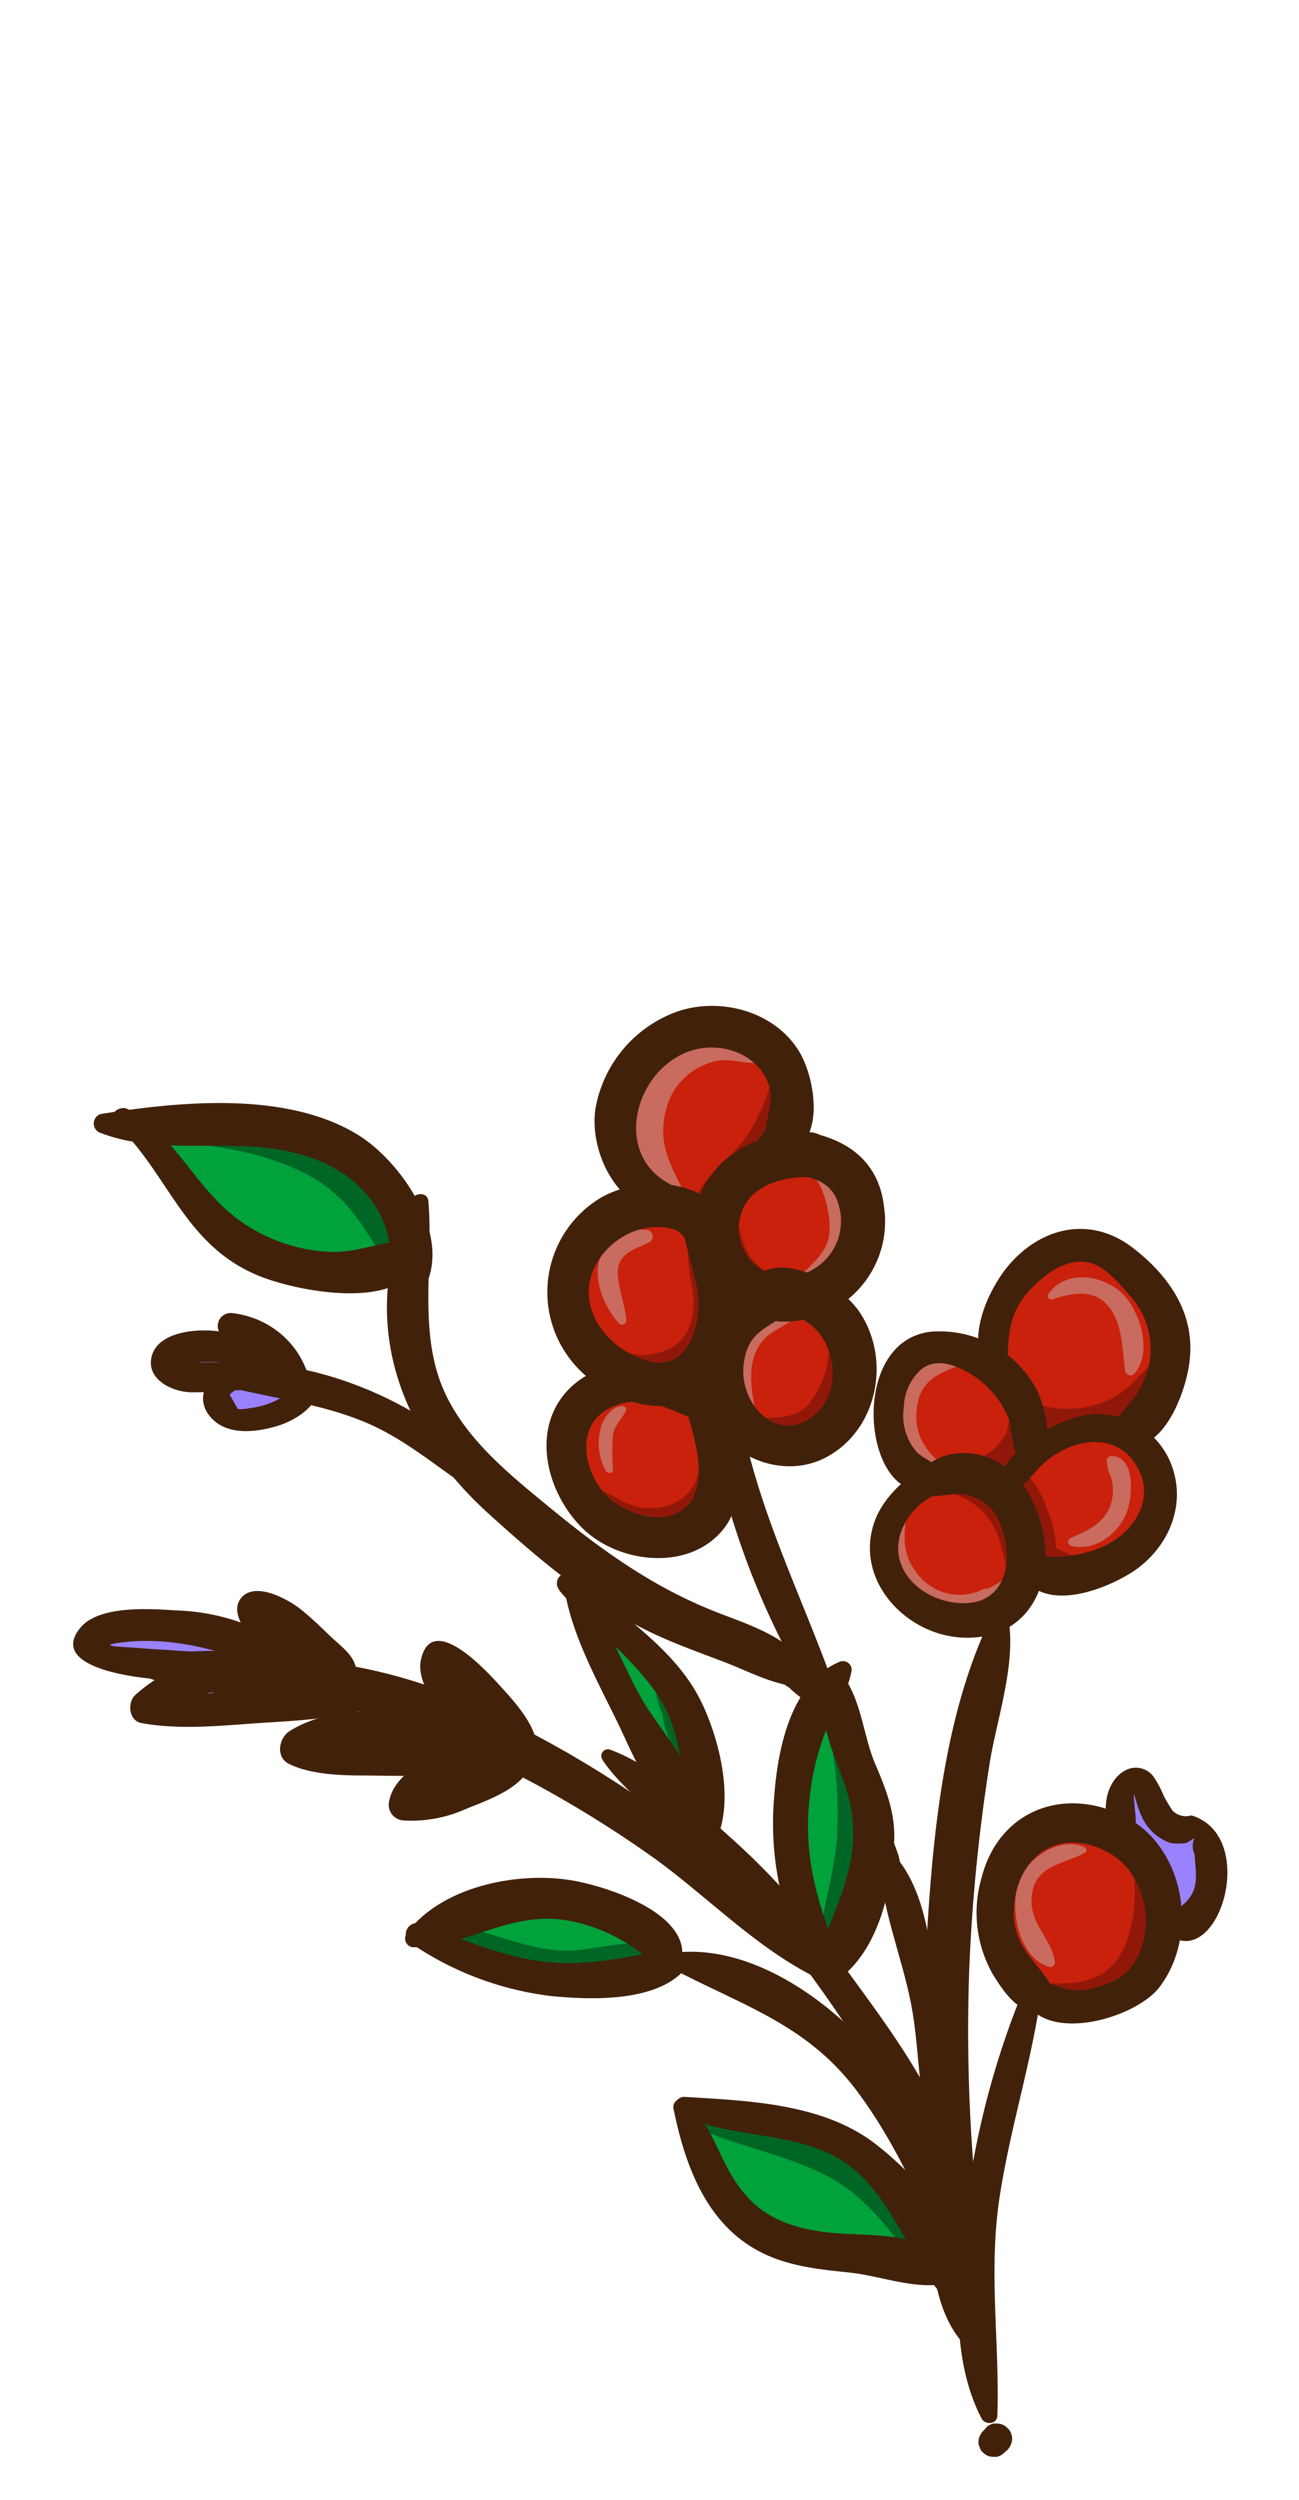 <svg xmlns="http://www.w3.org/2000/svg" viewBox="0 0 130 250"><defs><style>.cls-1{isolation:isolate;}.cls-2{fill:#c9210b;}.cls-3{fill:#9a82ff;}.cls-4{fill:#00a23b;}.cls-5{fill:#c96b5e;}.cls-6{fill:#911808;}.cls-7{fill:#006625;}.cls-8{fill:#42210b;}.cls-9{fill:none;mix-blend-mode:multiply;opacity:0.4;}</style></defs><g class="cls-1"><g id="Layer_2" data-name="Layer 2"><g id="Variación_B" data-name="Variación B"><g id="AssetsE2"><g id="TailE2"><path class="cls-2" d="M113.64,142.1c.29-1.11,1.37-2,1.82-3a10.11,10.11,0,0,0,.64-3.53c.1-2.11.13-4.62-1.22-6.39a6.76,6.76,0,0,0-2.48-1.91,1.9,1.9,0,0,0-.86-.46,5.19,5.19,0,0,0-1.23-1,5.42,5.42,0,0,0-6.32.81,1.17,1.17,0,0,0-1.49.14c-1.79,1.94-3.13,5.92-3,9.42a2.09,2.09,0,0,0-1.52.17,1.49,1.49,0,0,0-1.39-.72,1.62,1.62,0,0,0-2.33-.43,3.16,3.16,0,0,0-2,.16,2,2,0,0,0-1.15.82,3.54,3.54,0,0,0-.6.82h0c-2.45.9-2.87,5.83-.61,7.12l.08,0a6.33,6.33,0,0,0,2.12,2.4,4.62,4.62,0,0,0,.75.78c.11.08.23.15.35.22a9.74,9.74,0,0,0-2.4,1.36c-1.65,1.23-3.31,4.38-2.16,6.41a1.32,1.32,0,0,0,.16.25,2.56,2.56,0,0,0,.24.56,1.56,1.56,0,0,0-.11.26c-.35,1.08.39,2.65,1.56,2.67a7.1,7.1,0,0,0,1.28,1.23,4.5,4.5,0,0,0,2.93,2A3.14,3.14,0,0,0,97,162a4.61,4.61,0,0,0,3.56-1.92l.19-.1.11-.08a1.66,1.66,0,0,0,.71-1.28,4.78,4.78,0,0,0,.78-3,5.52,5.52,0,0,0-.65-2.43.13.13,0,0,1,0-.06c.39.84.8,1.67,1.25,2.49a1.35,1.35,0,0,0,.48.47,1.7,1.7,0,0,0,2.51.67,1.82,1.82,0,0,0,.46.06,1.82,1.82,0,0,0,2.86-.35,1.73,1.73,0,0,0,2-.89,2.06,2.06,0,0,0,1.79-.7,1.39,1.39,0,0,0,1.13-.83c2.06-1,1.81-4.33,1.28-6.2a6.24,6.24,0,0,0-3.37-4.17A2.33,2.33,0,0,0,113.64,142.1Zm-16.41,6.33a.85.85,0,0,0-.3-.47,3.13,3.13,0,0,0-1.11-.61,1.8,1.8,0,0,0,.19-.2,1.38,1.38,0,0,0,.6.1,1.66,1.66,0,0,0,2.36.65,1.53,1.53,0,0,0,1,.82,2,2,0,0,0,.11.56c.08.22.17.43.25.64A3.47,3.47,0,0,0,97.23,148.43Z"/><path class="cls-2" d="M115.64,192.63a5.59,5.59,0,0,0-.59-4.16,6.23,6.23,0,0,0-.24-.73c-1-2.6-5.88-7.91-8.73-4.87a2,2,0,0,0-1.59.65,1.33,1.33,0,0,0-1.58.1,6.56,6.56,0,0,0-2.38,6.57A7.83,7.83,0,0,0,101.8,196a1.41,1.41,0,0,0,.42,1.15l.31.33h0l.88.93a2.51,2.51,0,0,0,1.49,1.41,1.84,1.84,0,0,0,2.1-.46,7,7,0,0,0,3.94.28l.38,0c2.19-.24,4.32-2,3.63-4.23A4.79,4.79,0,0,0,115.64,192.63Z"/><path class="cls-2" d="M65.8,139.09a2,2,0,0,0-.5-.63,1.84,1.84,0,0,0,1.42,0,2,2,0,0,0,2.54-1.53.77.77,0,0,1,0-.15,2,2,0,0,0,.44-.43,2.2,2.2,0,0,0,1-.62c1.74-1.76,1.32-6.42.65-8.59a8.48,8.48,0,0,0-2-3.07,6.64,6.64,0,0,0-1.26-1.81c-1.38-1.34-3.32-2.18-5.12-1.12a4.16,4.16,0,0,0-1.16,1A5.72,5.72,0,0,0,58.46,126a5,5,0,0,0-1.13,3.33c0,2.9,1.74,5.19,3.56,7.27a1.92,1.92,0,0,0,1.34.66l0,.05a1.81,1.81,0,0,0,.48.67,4.9,4.9,0,0,0-1.26.51,1.86,1.86,0,0,0-1.71,1.43v0c-.14.17-.27.35-.4.53-3,.41-2.67,4.24-1.94,6.55.05.16.1.32.16.46a1.69,1.69,0,0,0,.6.75,8,8,0,0,0,2.66,3.2,3.14,3.14,0,0,0,2,.63,1.46,1.46,0,0,0,1.11.69,2,2,0,0,0,2.82.56,2,2,0,0,0,2.66-.33,4.07,4.07,0,0,0,.7-1.53,1.41,1.41,0,0,0,.47-.44,5.48,5.48,0,0,0,.8-2.27,2.31,2.31,0,0,0,.11-.47C72,145.08,70.14,138.06,65.8,139.09Z"/><path class="cls-2" d="M84.8,135.85a5.52,5.52,0,0,0-.07-.55,3.58,3.58,0,0,0-1.09-2.09,2.32,2.32,0,0,0-.26-.15,4.49,4.49,0,0,0-2.13-2.38,2.71,2.71,0,0,0-2.22.08l-.22-.14a1.34,1.34,0,0,0-1.43.06h0a3.77,3.77,0,0,0-.72.1c-2.52.65-3.51,3.41-3.37,5.92a2.57,2.57,0,0,0-.17,1,3.41,3.41,0,0,0,.47,1.49,9.24,9.24,0,0,0,1.21,2.71,1.64,1.64,0,0,0,1,.73,3.14,3.14,0,0,0,2.73,1.25,1.28,1.28,0,0,0,.49.27,2.09,2.09,0,0,0,.75.1,2.37,2.37,0,0,0,1.6-.65,1.64,1.64,0,0,0,.21-.24A1.62,1.62,0,0,0,82,143a7.09,7.09,0,0,0,2.08-3.2,8.54,8.54,0,0,0,.7-2.46.42.42,0,0,1,0-.1A2,2,0,0,0,84.8,135.85Z"/><path class="cls-2" d="M85.73,120.21q-.14-1.06-.33-2.13a1.78,1.78,0,0,0-2.64-1.38,1.85,1.85,0,0,0-3.06,0,2.81,2.81,0,0,0-.5,0,1.74,1.74,0,0,0-2.55-.31,1.14,1.14,0,0,0-.32,0,2,2,0,0,0,.37-.9,1.65,1.65,0,0,0,1-1c1.06-3,1.38-6.39-1-8.82a5.53,5.53,0,0,0-3-1.54,4.21,4.21,0,0,0-4.16-.91c-2-1-3.77,1.08-4.74,3.21a5.06,5.06,0,0,0-1.6,1.61,5.94,5.94,0,0,0-1,3.79,3.16,3.16,0,0,0,0,1.06v0a2,2,0,0,0,.06,1c.06.19.14.38.2.58a15.63,15.63,0,0,0,2,4.33,1.51,1.51,0,0,0,1.86.73l.5.55a2.19,2.19,0,0,0,.9.6,5.5,5.5,0,0,0,.57.36,1.7,1.7,0,0,0,1.57,0,1.69,1.69,0,0,0,.55,0,2,2,0,0,0,1.48-.06V121c0,.17,0,.33.07.5a1.24,1.24,0,0,0,0,1.17c.21.43.42.86.64,1.29a23.44,23.44,0,0,0,1.57,3.18,1.29,1.29,0,0,0,.87.64c.07.07.12.15.2.22a.92.92,0,0,0,.21.13l.2.13h0a1.39,1.39,0,0,0,1.44-.15,2,2,0,0,0,1.5.33,1.49,1.49,0,0,0,2.27.68,1.55,1.55,0,0,0,1.75-1.43.19.19,0,0,1,0-.08,1.59,1.59,0,0,0,2-1.44c0-.33.07-.65.09-1a1.49,1.49,0,0,0,.78-.55C86.64,123.3,86.13,121.77,85.73,120.21Z"/><path class="cls-3" d="M30.43,138.17a2.75,2.75,0,0,0-.75-1.32,6.13,6.13,0,0,0-1.09-1.07.5.5,0,0,0-.24-.1,8,8,0,0,0-1.11-1.28,6,6,0,0,0-1.31-1.05,1.84,1.84,0,0,0-1.1-.07c-.16,0-.21.19-.17.3.09.31,0,.6.29.91a5.4,5.4,0,0,0,.9.81,9,9,0,0,0,1,1.4c.37.45.74,1,1.17,1.45l-.07,0a1.1,1.1,0,0,0-.88.18,1,1,0,0,0-.56,0,1,1,0,0,0-1.25-.12l-.08,0a1.4,1.4,0,0,0,.13-2.54,10.24,10.24,0,0,0-6.19-.53l-.14,0-.33,0a1,1,0,0,0-.78,1.53,1.33,1.33,0,0,0,1.35,1.2c1.37.06,2.75.08,4.12.07a3.89,3.89,0,0,1,.44.16l-.1.06a1.07,1.07,0,0,0-1.21.8l-.07.05c-.61.73-.34,2.42.76,2.58a1.32,1.32,0,0,0,1.58.41,1.2,1.2,0,0,0,1.48-.29,1.44,1.44,0,0,0,.78-.27,1.26,1.26,0,0,0,1.46-.58v0a1.66,1.66,0,0,0,.67-.35,1.44,1.44,0,0,0,.49-.26l.1-.07a1.11,1.11,0,0,0,.22-1.31A.57.57,0,0,0,30.43,138.17Z"/><path class="cls-3" d="M31.5,167.58a28.13,28.13,0,0,0-3.74-.31,7.34,7.34,0,0,0-1.89-.09,1.72,1.72,0,0,0,.86-.53,1.4,1.4,0,0,0,.4-1.28,1.79,1.79,0,0,0-1.44-1.58c-1.52-.49-15.44-2.73-14.8.47,0,.11,0,.23.07.35a1,1,0,0,0,.74.74,18.85,18.85,0,0,0,5.2.4h0a.59.59,0,0,0,.3.13c1.65.59,4,1.35,5.76,1a.63.63,0,0,0,.29-.16c.45.13.9.25,1.35.41a2.27,2.27,0,0,0,.56.13c-1.14.14-2.27.39-3.22.52a12.83,12.83,0,0,0-5.55,1.89c-.81.63,0,1.68.85,1.57,2.08-.29,4.13-.79,6.23-1,1.59-.13,3.5.06,4.92-.7h.11a9.34,9.34,0,0,0,3.11-.4C32.43,168.87,32.47,167.62,31.5,167.58Z"/><path class="cls-3" d="M32,164.86a28.87,28.87,0,0,0-2.35-1.77,4.69,4.69,0,0,0-1.44-.94,4.06,4.06,0,0,0-.36-.26c-.51-.56-1.11-1-1.79-.61a.17.17,0,0,0,0,.13,1.8,1.8,0,0,0,.19.79.49.49,0,0,0,.2.34,1.71,1.71,0,0,1,.25.22l0,0c.48.52,1,1,1.45,1.55a10.34,10.34,0,0,0,3,2.48.29.29,0,0,0,.29,0c.65.51,2.34,1.77,2.53.85C34.19,166.53,32.73,165.51,32,164.86Z"/><path class="cls-3" d="M48.11,173.28c-2.37-1.45-5.38-.6-8-.3-2.44.28-5.56.1-7.6,1.59-.72-.18-.73-.32-1.58,0a.26.26,0,0,0-.1.4c1.3,1.58,3.4,1.39,5.28,1.29a38.64,38.64,0,0,0,7.78-1.2.47.47,0,0,0,.25-.18,4.63,4.63,0,0,1,.62.06,3.76,3.76,0,0,0,2-.06.21.21,0,0,0,.13-.09h.69A.82.82,0,0,0,48.11,173.28Z"/><path class="cls-3" d="M48,170.15c-.81-1.08-1.75-2.08-2.64-3.08a.51.51,0,0,0-.25-.43l-.34-.21a.62.62,0,0,0-.82.92c1.72,2.41,3,5.26,5.55,7,.19.13.52,0,.46-.27s-.1-.33-.15-.5c.06.06.11.13.18.19a.34.34,0,0,0,.55-.24C50.62,171.93,49.28,170.81,48,170.15Z"/><path class="cls-3" d="M51.5,176.61c.74-.65,0-1.59-.81-1.51a9.46,9.46,0,0,0-3.9,1.28.79.79,0,0,0-.38.47l-.33.16-.48.12a.71.71,0,0,0-.86-.13c-.41.27-.79.55-1.17.84-.1,0-.21.09-.31.15a.8.8,0,0,0-.33.33l-.5.11a.54.54,0,0,0-.44.71.42.42,0,0,0-.11.18l-.9.44a.61.61,0,0,0,.54,1.09l2.72-1.19c1-.35,2.08-.77,3.1-1.2A9.79,9.79,0,0,0,51.5,176.61Z"/><path class="cls-3" d="M121.05,187.91c0-.79-.1-1.57-.2-2.34-.07-.56-.15-1.12-.26-1.69a1.21,1.21,0,0,0-2.21-.31l-.12-.06a1.18,1.18,0,0,0-.46,0A1,1,0,0,0,117,183a9.09,9.09,0,0,0-.75-1.26,1.16,1.16,0,0,0-1.09-.47,4.69,4.69,0,0,1-.31-1,.66.66,0,0,0-.48-.52c0-.11,0-.22,0-.33,0-.67-1.07-1-1.25-.25a5.56,5.56,0,0,0-.14,1.55.91.91,0,0,0-.48.84,6.31,6.31,0,0,0,.9,3.13,1,1,0,0,0,1,.51.78.78,0,0,0,.48.27h0a1.17,1.17,0,0,0,1,.48c0,.19.11.38.17.57a1.06,1.06,0,0,0,.18.35,1.61,1.61,0,0,0,0,.38c0,.1,0,.18.06.27a1.38,1.38,0,0,0-.41.93,1.76,1.76,0,0,0,.75,1.58,1.79,1.79,0,0,0-.12.24,3.2,3.2,0,0,0-.15,1.23,1.19,1.19,0,0,0,.39.84.86.86,0,0,0,.13.14h0a1.34,1.34,0,0,0,.31.17l0,0a1.63,1.63,0,0,0,.3.07h.32l.12,0a1.26,1.26,0,0,0,1-.77A1.1,1.1,0,0,0,120,191c0-.12,0-.24.05-.36a1.42,1.42,0,0,0,.87-1.13c0-.39,0-.77.06-1.15A1.16,1.16,0,0,0,121.05,187.91Z"/><path class="cls-4" d="M69.66,174.9A12.68,12.68,0,0,0,67.83,171c-1.36-2.55-3.21-5.37-5.48-6.7a.53.53,0,0,0-.23-.06c-.49-.83-1-1.65-1.43-2.45a.77.77,0,0,0-1.37.71c.6,1.22,1.2,2.49,1.8,3.76.22.48.44,1,.68,1.43A53.28,53.28,0,0,0,66,175.07c.33.58.68,1.15,1,1.71.69,2.36,1.32,4.74,2.75,6.62a.5.5,0,0,0,.84-.15C71.41,180.56,70.72,177.57,69.66,174.9Z"/><path class="cls-4" d="M83.83,172.41a5.11,5.11,0,0,0-.46-2.17.28.28,0,0,0-.43-.1,4.57,4.57,0,0,0-.66.66.48.48,0,0,0-.27.32c-1.57,2.14-2,5.57-2.09,8.33a14.81,14.81,0,0,0-.19,4.5c0,1.54-.22,3.8.69,5.18a23.51,23.51,0,0,0,1.32,5.64,1,1,0,0,0,1.87-.14,1.13,1.13,0,0,0,.58-.49,11.71,11.71,0,0,0,1.42-5s0,0,0-.05C88.25,185.33,86.38,176.8,83.83,172.41Z"/><path class="cls-4" d="M92.87,224.22a6.84,6.84,0,0,0-2-2.37,42.38,42.38,0,0,0-4.07-4.61A5.11,5.11,0,0,0,83.38,214c-3.41-1.27-7.37-1.34-10.89-2.47a1.35,1.35,0,0,0-1.53.42,9.75,9.75,0,0,0-1.14-.67,1,1,0,0,0-1.26,1.59c4,4.67,7.44,15.22,15,11.57a16.37,16.37,0,0,0,3.08,1.14,1.47,1.47,0,0,0,.72,0c.78.4,1.56.81,2.36,1.18a1.55,1.55,0,0,0,1.41,0C92.3,227.17,93.59,225.49,92.87,224.22Z"/><path class="cls-4" d="M65.57,193.92c-4.22-2.46-7.49-4.35-12-3.56a1.42,1.42,0,0,0-1.45-.65,10.43,10.43,0,0,0-5.68,2.35,1.67,1.67,0,0,0-.46.6,1.05,1.05,0,0,0-.25.3,8,8,0,0,1-1.13-.4.92.92,0,0,0-1,1.56c1.52,1.22,3.38,1.17,5.12,1.63l1.83.8a1.19,1.19,0,0,0,1.06,0c1,.33,2,.66,3.06,1a1.05,1.05,0,0,0,.89-.14,28.23,28.23,0,0,0,4.31,0,1.35,1.35,0,0,0,.82-.35,20.77,20.77,0,0,0,4.21-.22A1.52,1.52,0,0,0,65.57,193.92Z"/><path class="cls-4" d="M36.92,118.33a13.88,13.88,0,0,0-6.29-4.66c-2.57-.9-7-1.93-9.91-.73a3,3,0,0,0-1.21.2,1.89,1.89,0,0,1-1.71-.46,1,1,0,0,0-1.14-.35l0,0a1,1,0,0,0-1.32.31l-.12.19a.94.94,0,0,0,.12,1.14l.12.13a.72.72,0,0,0,.34.21A6.78,6.78,0,0,0,17.4,117l.08.13a29.37,29.37,0,0,0,6.43,6.31l.05.06h0l.8.71c.32.26.66.5,1,.74a17.31,17.31,0,0,0,3.11,2,1.3,1.3,0,0,0,1.9-1.1,1.43,1.43,0,0,0,.29,0l.43.63a1.62,1.62,0,0,0,2.55.13,1.8,1.8,0,0,0,1.23-.36,1.55,1.55,0,0,0,1.06,0,1.65,1.65,0,0,0,2.11.09,1.59,1.59,0,0,0,2-1.61A8.53,8.53,0,0,0,36.92,118.33Z"/><path class="cls-5" d="M76.78,104.81a1.5,1.5,0,0,0-.81-1.26,7.38,7.38,0,0,0-4.86-.44c-1.31-.44-2.86.43-4.13,1.61-4.21.75-6.23,6-5.6,9.82.45,2.73,2.64,6.89,5.84,6.65a2.2,2.2,0,0,0,.63.12,5.18,5.18,0,0,0,.82.22c.39.07.6-.37.48-.68-1.36-3.51-3.55-5.73-2.5-9.86a6.55,6.55,0,0,1,4.52-4.74c1.79-.61,3.21.26,5,0a.9.9,0,0,0,.69-.86C76.82,105.23,76.8,105,76.78,104.81Z"/><path class="cls-5" d="M64.72,123a4.42,4.42,0,0,0-4.78,3.18c-.5,2.11.62,4.62,2,6.17a.43.43,0,0,0,.74-.34c-.15-1.54-.75-3-.84-4.55-.13-2.1,1.58-2.47,3.13-3.22A.66.66,0,0,0,64.72,123Z"/><path class="cls-5" d="M62.37,140.62c-1.07-.07-1.89,1.12-2.2,2a5.75,5.75,0,0,0,.47,4.48c.15.3.69.28.71-.12a21.78,21.78,0,0,1,0-3.52c.2-1,.88-1.52,1.3-2.37A.37.37,0,0,0,62.37,140.62Z"/><path class="cls-5" d="M81.81,116.53a.52.52,0,0,0-.6.86c1.38,1.26,2.11,4.8,1.7,6.49s-2,2.77-3.11,4.07a.7.7,0,0,0,.24,1.16c2.83,1.08,5-1.8,5.54-4.28A7.72,7.72,0,0,0,81.81,116.53Z"/><path class="cls-5" d="M80.14,130.61c-2.33-1.16-5.56,1.28-6.58,3.32-1.55,3.14-.53,7.44,1.83,9.85a.42.42,0,0,0,.74-.34c-.52-2.48-1.51-5.62-.55-8.09s3.21-2.49,4.72-4.19A.36.36,0,0,0,80.14,130.61Z"/><path class="cls-5" d="M112.27,129.32c-2-1.86-5.59-2.36-7.33.05a.37.37,0,0,0,.44.56c2-.67,4.29-1.08,5.74.95,1.26,1.78,1.18,4.17,1.49,6.24a.54.54,0,0,0,.86.31C115.41,135.36,114.13,131.09,112.27,129.32Z"/><path class="cls-5" d="M95.71,135.86c-3.11-2.06-5.87,2.2-6.18,4.85-.35,2.93,1.48,8.31,5.17,7.79A.83.83,0,0,0,95,147c-2.08-1.47-3.52-3.24-3.27-5.95s1.75-3.53,3.94-4.36A.49.49,0,0,0,95.71,135.86Z"/><path class="cls-5" d="M102.33,156.93c-1.07-.29-1.6.88-2.39,1.37-.32.19-.67.38-1,.55a1.46,1.46,0,0,0-.66.14,5.31,5.31,0,0,1-6.4-1.51c-1.52-1.91-1.48-3.5-1.19-5.78a.55.55,0,0,0-.77-.53c-3.06,1.82-1.24,6.61.49,8.75,2.1,2.59,7,3.47,9.55,1.12a1.12,1.12,0,0,0,.4-1,3.58,3.58,0,0,0,.85-.43,3.35,3.35,0,0,0,1.42-2.19A.46.46,0,0,0,102.33,156.93Z"/><path class="cls-5" d="M111.26,145.62a.48.48,0,0,0-.5.41,3.81,3.81,0,0,0,.38,1.57,4.5,4.5,0,0,1,0,2.9c-.66,1.89-2.3,2.55-4,3.32a.42.42,0,0,0,0,.76c2.26.63,4.63-1.05,5.51-3.07C113.35,150,113.75,145.68,111.26,145.62Z"/><path class="cls-5" d="M108.54,184.73c-2.54-1.11-5.73,1.05-6.58,3.47-.94,2.67-.06,7.55,3,8.49a.46.46,0,0,0,.61-.51c-.33-2.28-2.47-3.72-2.33-6.3.17-3.39,3.08-3.34,5.32-4.59A.31.31,0,0,0,108.54,184.73Z"/><path class="cls-6" d="M71.36,123.75a1.25,1.25,0,0,0-1.52-.83c-1.89.36-.5,5.67-.45,6.8.11,2.72-.71,4.79-3.45,5.56-2.95.83-4.19-.83-6.75-1.37a.49.49,0,0,0-.48.69c1.91,3.76,7.32,4.07,10.51,1.9C73,133.9,72.43,127.64,71.36,123.75Z"/><path class="cls-6" d="M78.68,109.31a.27.27,0,0,0-.16-.17,4.68,4.68,0,0,0-.37-1.86.36.36,0,0,0-.67,0c-1,3.19-1.79,5.49-4.11,8-.24.26-.49.51-.75.77a7.54,7.54,0,0,0-1.29,1.3,7.66,7.66,0,0,0-1.91,3c-.09.32.22.76.57.63,0,.15,0,.31,0,.47,0,.9,1.41,1,1.38.08a4.25,4.25,0,0,1,.24-1.69,24.74,24.74,0,0,0,3-3.06,13,13,0,0,0,2.53-1.93C78.35,113.5,79.26,111.12,78.68,109.31Z"/><path class="cls-6" d="M77.93,129c-.41-1.43-2-2.1-2.83-3.28-1.07-1.51-1-3.22-1.74-4.83a.46.46,0,0,0-.79-.07c-1.07,1.66-.36,4.17.56,5.74s2.67,3.65,4.56,2.89A.44.44,0,0,0,77.93,129Z"/><path class="cls-6" d="M84.28,132.32a.59.59,0,0,0-1,.18c-.46,1.17-.21,2.49-.45,3.72a9.31,9.31,0,0,1-1.79,4.08c-1.89,2.29-4.79.92-7.08,2a.65.65,0,0,0-.34.69c1.15,3.43,7.55,1.43,9.21-.63C84.63,140.15,86.62,134.78,84.28,132.32Z"/><path class="cls-6" d="M71.25,141.67a.42.42,0,0,0-.72.11c-.76,3,.52,6.7-3,8.53a6,6,0,0,1-5.38-.26c-1.12-.56-1.81-1.18-3.11-1.11a.39.39,0,0,0-.32.44c.51,4.1,7.53,4.34,10.24,2.64C72.09,150.08,73.37,144.69,71.25,141.67Z"/><path class="cls-6" d="M108.6,156.23c-1-.62-2-.94-2.9-1.41a11,11,0,0,0-.81-3.64c-.41-1.11-1.42-4-3-3.84a.36.36,0,0,0-.22.11.41.41,0,0,0-.3.49c0,.06,0,.11,0,.16l-.14-.14a.22.22,0,0,0-.35.1,6,6,0,0,0,.36,3.39c-.14-.21-.27-.41-.41-.59A7.12,7.12,0,0,0,95.12,148a.63.63,0,0,0-.09,1.26,7.16,7.16,0,0,1,4.56,3.65c.82,1.52.71,3.3,1.61,4.75a.54.54,0,0,0,.91.07,3.76,3.76,0,0,0,.57-2,1.9,1.9,0,0,0,.44.54l.24.18a4.25,4.25,0,0,0,.47.48,2.29,2.29,0,0,0,2.16.67,1.24,1.24,0,0,0,.5-.37,3,3,0,0,0,2-.2A.45.45,0,0,0,108.6,156.23Z"/><path class="cls-6" d="M116.51,136a.32.32,0,0,0-.51-.28c-1.7,1.33-2.76,3.12-4.75,4.14a10,10,0,0,1-8.06.35.61.61,0,0,0-.82.43.65.65,0,0,0-1.21.26,21.56,21.56,0,0,1-.44,2.4,6.58,6.58,0,0,1-1.32,1.67,10.87,10.87,0,0,1-2.94,1.59.33.33,0,0,0,0,.59,3,3,0,0,0,1.87.13l.19.08h0c.55.14.61.74,1.16.88a1.13,1.13,0,0,0,1-.25,2.17,2.17,0,0,0,.83-.65,3.91,3.91,0,0,0,1.51-2.49.69.69,0,0,0-.55-.75.9.9,0,0,0-.28-.27c.08-.42.15-.84.19-1.26a4.58,4.58,0,0,0,.1-1.36.68.68,0,0,0,.29.23c.22.09.45.16.68.24a1,1,0,0,0-.15.4l-.18.7a.78.78,0,0,0,.75,1l0,.23a.76.76,0,0,0,1.37.25,4.32,4.32,0,0,0,.44-.84,24.53,24.53,0,0,1,3.31-.56,1,1,0,0,0,.62-.07,5.1,5.1,0,0,1,.59-.2c.24.29.29.55.77.73,1,.4,1.79-.36,2.29-1.18a1,1,0,0,0,.13-.34,9.64,9.64,0,0,0,.6-1,5.86,5.86,0,0,0,.89-1.4.44.44,0,0,0,0-.25A5.2,5.2,0,0,0,116.51,136Z"/><path class="cls-6" d="M116,190c.28-2.6-.21-5.06-2.34-6a.48.48,0,0,0-.64.4c0,1.54.52,3,.55,4.53a14.69,14.69,0,0,1-.81,5.17c-1.6,4.4-5.16,4.43-9.09,4.17-.39,0-.76.51-.43.82,1.85,1.71,4.44,1.65,6.68.67,2,.44,3.79-1.39,4.77-3A10.93,10.93,0,0,0,116,190Z"/><path class="cls-7" d="M86.59,180.64h0a.87.87,0,0,0-.75-.66,53.81,53.81,0,0,0-1.79-8.4c-.25-.85-1.56-.6-1.36.28a41,41,0,0,1,1.08,11.84c-.23,4-1.92,8-1.66,11.95,0,.44.6.45.83.18A14.66,14.66,0,0,0,86,187.31C87.17,185.46,87.05,182.4,86.59,180.64Z"/><path class="cls-7" d="M94.34,226.29a25.92,25.92,0,0,0-6-7.57,1,1,0,0,0-.11-1.44,17.15,17.15,0,0,0-3.79-2.46c-1.92-1.45-4-2.89-6.22-3.1a1.53,1.53,0,0,0-1.52.81,29.32,29.32,0,0,0-7-1.07.63.63,0,0,0-.25,1.22c4.16,1.9,8.73,2.69,12.86,4.7,4.66,2.25,7,6.19,10.11,10C93.06,228.65,95,227.55,94.34,226.29Z"/><path class="cls-7" d="M66.25,194.84c-2.94-1.29-6.81.37-10,.23-4.25-.18-8-2.41-12.06-2.68a.6.6,0,0,0-.49,1c2.47,3,7.56,3.89,11.23,4.31,3.41.39,9.32,1.07,11.62-2A.56.56,0,0,0,66.25,194.84Z"/><path class="cls-7" d="M69.92,177.9c-.22-1.23-.45-2.45-.71-3.67-.31-1.51-.56-3.18-1.76-4.23a.22.22,0,0,0-.11-.05l-.63-1.7a.52.52,0,0,0-.91-.13,1.28,1.28,0,0,0-.11.27c-.2-.37-.41-.75-.6-1.13-.08-.15-.33,0-.25.1.29.59.55,1.2.8,1.83a9.21,9.21,0,0,0,.69,2.34c0,1.09.73,2.41,1.07,3.5.07.26.13.53.19.79.31,1.43.56,2.84.76,4.18a.21.21,0,0,0,.22.19c.08.44.18.87.24,1.3.18,1.11,1.82.69,1.68-.39S70.15,179,69.92,177.9Z"/><path class="cls-7" d="M39.73,123l0-.14c-.7-2.83-2.82-5.11-5.58-6.8a8.11,8.11,0,0,0-3.43-1.69c-5.11-2-11.14-2.43-14.84-1.1-.4.14-.26.76.13.79,4.75.39,9.41.92,13.8,2.94s6.16,4.87,8.46,8.8a.91.91,0,0,0,1.7-.41A8.52,8.52,0,0,0,39.73,123Z"/><path class="cls-8" d="M98.73,242.74l-.31.35a1.12,1.12,0,0,0-.33.47,1,1,0,0,0-.16.57,1.05,1.05,0,0,0,.1.58,1.08,1.08,0,0,0,.28.5l.29.25a1.45,1.45,0,0,0,.75.24l.4,0a1.48,1.48,0,0,0,.68-.35l.36-.31a1.72,1.72,0,0,0,.5-1.06,1.23,1.23,0,0,0-.1-.6,1.12,1.12,0,0,0-.3-.5l-.29-.26a1.59,1.59,0,0,0-.76-.25l-.41,0a1.51,1.51,0,0,0-.7.36Z"/><path class="cls-8" d="M102.42,199a84.78,84.78,0,0,0-5.76,22c-.89,6.61-1.62,14.75,1.57,20.86.36.68,1.55.61,1.58-.26.24-7.21-.86-14.09.15-21.34,1-7,3.25-13.85,4.24-20.89.15-1.06-1.38-1.33-1.78-.41Z"/><path class="cls-8" d="M99.66,160.79c-5.61,10.82-6.5,24.81-7.12,36.8a162.69,162.69,0,0,0,.2,20.83c.38,4.92.13,11.78,3.47,15.71a1.13,1.13,0,0,0,1.89-.34c2-5.1-.3-11.95-.69-17.31a172.63,172.63,0,0,1-.4-19.83,178.32,178.32,0,0,1,2-20.11c.72-4.72,3-10.83,1.7-15.62a.56.56,0,0,0-1.07-.13Z"/><path class="cls-8" d="M60.29,176c2.37,3.49,6.31,6,9.42,8.83A76.05,76.05,0,0,1,80,196a129.22,129.22,0,0,1,8.6,12.91c2.51,4.42,3.88,9.31,6.24,13.77a.77.77,0,0,0,1.46-.24C97.17,212.87,89,203,83.8,195.71a71.12,71.12,0,0,0-10.53-11.8c-3.63-3.26-7.6-7.23-12.23-8.94a.66.66,0,0,0-.75,1Z"/><path class="cls-8" d="M67.29,196.88c7,3.7,13.48,5.56,18.48,12.25,4.57,6.12,7.17,13,10.34,19.86a1,1,0,0,0,2-.35c.79-8.23-5.41-17-10.46-23.11C83,200,75.06,194.35,67.45,195.29c-.9.11-.81,1.24-.16,1.59Z"/><path class="cls-8" d="M67.4,210.87c1.15,5.7,3.31,11.64,8.81,14.4,2.78,1.39,5.76,1.68,8.8,2s6.27,1.63,9.35,1.17a1.11,1.11,0,0,0,.79-1.57c-2.35-4-8.43-3.12-12.46-3.63-4.86-.61-7.75-2.27-10-6.64-1.17-2.29-2-4.51-3.82-6.43a.85.85,0,0,0-1.48.68Z"/><path class="cls-8" d="M68.07,211.48c5.63,2.72,12.94,1.36,17.78,5.8,4.18,3.83,5.56,9.83,9.61,13.43.66.59,1.7-.06,1.76-.83.49-5.7-5.44-12.3-9.71-15.55-5.27-4-12.68-4.24-19-4.63a.93.93,0,0,0-.41,1.78Z"/><path class="cls-8" d="M68.22,196c.9-4.73-7.8-7.49-11.32-8-5.4-.81-12.85.76-16.2,5.36a.88.88,0,0,0,.63,1.38c5.58-.07,9.9-3.82,15.86-2.61a17.3,17.3,0,0,1,6.72,3c1.6,1.15,1.87,1.69,3.75,1.47a.69.69,0,0,0,.56-.59Z"/><path class="cls-8" d="M41.17,194.37a31.56,31.56,0,0,0,14,5.25c3.93.38,10.09.6,13.1-2.37a1.37,1.37,0,0,0-1.17-2.35c-4.2.8-8.3,1.78-12.63,1.28s-8.3-2.3-12.3-3.77a1.12,1.12,0,0,0-1,2Z"/><path class="cls-8" d="M102.22,198.91c1.15,5.86,11.25,3.19,13.82-.19,4-5.23,2.49-13.95-3.36-17-6.05-3.16-12.67-.76-14.43,6a12.47,12.47,0,0,0,1.13,9.76c1.32,2.12,3,4.51,5.67,3.46a1.2,1.2,0,0,0,.55-1.59c-1.35-3-4.2-4.31-4.14-8.12.08-5.43,4.39-8.68,9.4-6,3.78,2,5,7.7,2.48,11.31-1.09,1.59-3.61,2.45-5.45,2.49s-3-1-4.65-1.16a1,1,0,0,0-1,1.12Z"/><path class="cls-8" d="M113.42,184a7.58,7.58,0,0,0,.17-2.94c-.35-3.34.09-.49.65.55a4.83,4.83,0,0,0,2.9,2.7,5.33,5.33,0,0,0,1.6,0q.42-.24.81-.51a1.89,1.89,0,0,0,0,1.64c.09,1.86.56,3.44-1,4.91-.93.87-1.34.78-1.93,1.93a1.09,1.09,0,0,0,.4,1.27c5,3.45,9-9.95,2.21-12a1.87,1.87,0,0,1-1.86-.45,13.2,13.2,0,0,1-.92-1.53,10,10,0,0,0-1-1.88,2.2,2.2,0,0,0-2.87-.62c-2.44,1.34-2.49,5.67-.54,7.3a.86.86,0,0,0,1.31-.39Z"/><path class="cls-8" d="M69.79,181.37c.58-3.75-3.56-8.06-5.4-11.19-2.3-3.92-3.87-8.8-6.87-12.22a.62.62,0,0,0-1.08.48c.55,4.71,3.38,9.72,5.45,14,1.54,3.17,3.57,8.68,7.46,9.29a.41.41,0,0,0,.44-.34Z"/><path class="cls-8" d="M56,159.09c3.13,3.69,7.37,6.6,10,10.72,2.74,4.35,2,9.1,3.4,13.8a1.25,1.25,0,0,0,2.38.16c1.67-3.94.21-9.9-1.63-13.64-2.62-5.34-8.17-8.6-12.37-12.55-1.06-1-2.74.35-1.75,1.51Z"/><path class="cls-8" d="M84.48,196.73c-2.32-5.17-4-10.22-3.54-16a26.37,26.37,0,0,1,1.51-7.13c.9-2.37,2.34-4.05,2.78-6.56A.87.87,0,0,0,84,166.2c-4.89,2.08-6.19,8.78-6.53,13.6a30.29,30.29,0,0,0,4.31,18.32,1.51,1.51,0,0,0,2.69-1.39Z"/><path class="cls-8" d="M83.56,167.63c-2.74,3.3.22,8.11,1.23,11.63,1.91,6.61-1.18,11-3.13,17-.37,1.11,1,2.55,2.09,1.79,4.18-2.87,5.57-9.22,5.74-14.05.1-2.77-.85-5.14-1.92-7.64-1.14-2.68-1.4-6.41-3.17-8.69a.54.54,0,0,0-.84,0Z"/><path class="cls-8" d="M83,195.72c-4-5.06-10-9.12-15.07-13.08A109.76,109.76,0,0,0,50.62,172a51.86,51.86,0,0,0-16.82-5.62c-5.94-.84-12.59-2-18.51-.69a1.16,1.16,0,0,0-.17,2.22c5.23,1.77,11,1.71,16.41,2.44,7,.94,13,3.35,19.27,6.62a113.39,113.39,0,0,1,15,9.1c5.21,3.83,10,8.78,15.8,11.66,1.2.6,2-1.11,1.35-2Z"/><path class="cls-8" d="M35,167.47c-1.51-1.16-3.32-1.79-4.89-2.87a13.54,13.54,0,0,1-2.05-1.72,11.42,11.42,0,0,1-.8-.9,4.83,4.83,0,0,1-.43-.58c-.26-.64-.55-.48-.87.47a20.65,20.65,0,0,0,2.27,1.41c.77.61,1.49,1.31,2.22,2,1.22,1.11,2.57,2.92,4.35,2.9a.84.84,0,0,0,.89-1c-.13-1.55-1.41-2.4-2.48-3.41s-2.15-2.1-3.34-3S25.26,158,24,160c-1.12,1.73,1.61,4.47,2.74,5.5a14.17,14.17,0,0,0,7.59,3.8,1,1,0,0,0,.67-1.82Z"/><path class="cls-8" d="M29.58,165.16a21.26,21.26,0,0,0-12-4.11c-2.5-.16-7.71-.55-9.57,1.77-4.22,5.24,12.26,5.75,14.48,5a.89.89,0,0,0,.15-1.53A10,10,0,0,0,18,165.1c-1.39-.12-2.8-.16-4.19-.3-.67-.06-4.54-.15-1.82-.52,5.39-.74,11.27.95,16,3.35a1.48,1.48,0,0,0,1.63-2.47Z"/><path class="cls-8" d="M27.17,166.08a14.9,14.9,0,0,0-13.63,3.43c-.83.76-.65,2.58.62,2.81,3.61.65,7.24.32,10.88.06,4.11-.3,8.66-.38,12.56-1.75,1.36-.48,1.49-2.64-.2-2.72-7.52-.38-15.11,2.41-22.66,1.17L15.8,172c3.3-3.13,7-3,11.2-3.53,1.15-.14,1.34-2.08.17-2.35Z"/><path class="cls-8" d="M46.58,171.92c-5.33-.7-12.72-1.86-17.58,1.19-1.1.69-1.45,2.62-.08,3.29,2,1,4.84,1.15,7.12,1.16,5,0,11.44.52,16-2a.77.77,0,0,0-.24-1.46c-4-.72-8.25.13-12.27.25-2.64.08-5.81-.37-8.26.76l1.12.59a7.12,7.12,0,0,0-.75-1.85l-.74,2.59c4-2.55,11-1.31,15.6-1.16,2.2.08,2.25-3.09.13-3.37Z"/><path class="cls-8" d="M50.39,174.62c-1.58-1.78-4.67-.18-6.39.68-2.12,1.06-4.8,2.55-5.1,5.12a1.58,1.58,0,0,0,1.48,1.64,13.35,13.35,0,0,0,6.31-1.18c2.05-.82,5-1.86,6.18-3.83.35-.59.09-1.55-.71-1.56-1.95,0-3.73,1.19-5.51,1.89-1,.42-2.11.84-3.17,1.24-.57.21-2,1-2.66.94L42,180.91c.14-2,9.79-4.7,8.39-6.29Z"/><path class="cls-8" d="M48.3,171.5c-.37-.42-3.57-4.51-3.21-4.8l-1.1.39c-.68-.08.36.49.63.75s.77.77,1.14,1.18c.74.81,1.43,1.67,2.09,2.54,1,1.32,2.26,3.89,4,4.38,1.54.44,2.07-1.06,1.7-2.27-.59-1.93-2.37-3.84-3.71-5.3s-6.6-7.13-7.7-2.45c-.36,1.54.52,3.25,1.41,4.45a5.43,5.43,0,0,0,4.09,2.37.77.77,0,0,0,.68-1.24Z"/><path class="cls-8" d="M99,147.07c-3.94-3.17-9.89,1-11.4,4.89-2.28,5.91,3,11.64,8.89,11.82,7,.21,9.47-6.43,7.45-12.21-.94-2.69-2.71-5.19-5.6-6-2.6-.7-6,0-6.61,3a.88.88,0,0,0,.78,1c1.37.23,2.68-.3,4-.11a4.61,4.61,0,0,1,3.76,3.46c1.21,3.42.25,7.64-4.18,7.4-4.13-.21-7.76-3.88-5.52-8,1.65-3,4.62-3.61,7.77-3.6a.91.91,0,0,0,.61-1.64Z"/><path class="cls-8" d="M100.63,149.62c1.79-.57,2.78-2.48,4.23-3.63,2.8-2.21,7.11-2.83,9.06.91,1.67,3.22-.57,6.41-3.48,7.74a12.36,12.36,0,0,1-7.51.79,1,1,0,0,0-1,1.47c1.94,4.48,8,2.38,11.16.46,3.66-2.25,5.72-6.61,4.17-10.8a7.89,7.89,0,0,0-8.91-5c-2.92.63-9.07,4-8.26,7.71a.42.42,0,0,0,.56.32Z"/><path class="cls-8" d="M102.75,146.27c3.44.23,1.8-5.79,1-7.29a11,11,0,0,0-10.6-5.8c-8.69,1-6.58,18.25.32,15.57a1.26,1.26,0,0,0,.39-2c-.63-.65-1.47-.91-2.11-1.53a5.55,5.55,0,0,1-1.3-4.47,5.28,5.28,0,0,1,1.83-3.88c1.34-.95,2.93-.5,4.33.23a9.4,9.4,0,0,1,4.3,4.67c.41,1,.27,4.36,1.83,4.46Z"/><path class="cls-8" d="M100.89,137c-.09-3.33,0-5.92,2.58-8.41,1.42-1.4,3.59-2.91,5.75-2.26,1.44.43,2.84,2.06,3.8,3.19a7.87,7.87,0,0,1,1.3,8.9c-.78,1.71-2.4,2.8-3,4.53a1.16,1.16,0,0,0,.69,1.46c4.17,1.5,6.57-4.88,7-8,.72-4.89-1.92-8.77-5.67-11.64-4-3.06-8.74-2.21-12.09,1.42-2.33,2.52-5.06,8.38-2,11.28.5.48,1.66.39,1.63-.5Z"/><path class="cls-8" d="M96.13,215.26c-.15-5.41-1.74-10.84-2.44-16.21-.62-4.7-1.07-10.3-4.49-13.87-.35-.36-1.17-.29-1.17.34,0,5,2.22,10,3.17,15s.59,10.52,2.65,15.22c.46,1.05,2.31.77,2.28-.44Z"/><path class="cls-8" d="M83.08,167.58c-3-8.18-6.82-15.9-8.66-24.48-.46-2.1-1.61-5-1.42-7.19s1.85-4.37,2.48-6.34a.69.69,0,0,0-1.19-.66c-3.93,4.7-4.56,6.56-3.5,12.39a79.25,79.25,0,0,0,9.94,27.45,1.31,1.31,0,0,0,2.35-1.17Z"/><path class="cls-8" d="M72,141.15c-1.59-5.49-10.25-6-14.19-3-4.85,3.73-3.5,10.62.36,14.56,3.7,3.78,11.29,4.6,14.59-.28,2-3,2.79-13.93-3.07-12.92a1.24,1.24,0,0,0-1,1.45c.67,2.45,1.83,5.83.88,8.33-1.53,4-7.1,2.43-9.18-.06s-2.77-6.83.78-8.48,6.26.67,9.44,1.5c.66.17,1.59-.32,1.35-1.14Z"/><path class="cls-8" d="M79.22,129.74c-1.8-1.42-4.18-.42-5.82.86-2.44,1.91-3,5-3,8,.07,5.95,7,9.83,12.16,7.2s6.65-9.59,3.59-14.39c-2.31-3.64-10.17-7.6-12-1.39a1.18,1.18,0,0,0,1,1.55c2.62.38,4.14-.89,6.37,1.26s2.49,6.35.23,8.46c-3.71,3.47-7.79-.75-7.33-4.81.4-3.54,2.56-3.57,4.77-5.49a.8.8,0,0,0,0-1.24Z"/><path class="cls-8" d="M73.33,124.62c-.35-6.54-8.6-7.53-13.25-4.81a11,11,0,0,0-3.15,15.95c3.41,4.61,10.9,7.09,15.05,2.14,3.55-4.24,4.13-14.16-2.57-15.4a.85.85,0,0,0-.92,1c.44,2.74,1.65,5,1.37,7.88-.24,2.43-1.52,5.23-4.43,4.87a8.89,8.89,0,0,1-4.88-2.88c-5.71-6.82,5.08-15.08,10.32-7.88a1.42,1.42,0,0,0,2.46-.85Z"/><path class="cls-8" d="M81,113.2c-5.39-.16-11,2.93-11.49,8.81-.43,5.68,4.35,10.83,10.13,10.09a10,10,0,0,0,8.82-11.48C87.8,115,83,113,77.82,112.94c-2.9,0-2.9,4.49,0,4.5,2.45,0,5.39.27,6.11,3.07a5.58,5.58,0,0,1-3.92,7,4.8,4.8,0,0,1-6-5.49c.59-3.32,4.06-4.38,7-4.29s2.89-4.42,0-4.5Z"/><path class="cls-8" d="M67.24,118.52c-6.13-3-3.69-11.78,2.07-13.49,2.89-.86,6.49.34,7.58,3.36.76,2.14-.73,4-.12,6.07a1.36,1.36,0,0,0,1.57,1c4.4-.82,3.31-7.65,1.58-10.4-2.47-3.94-7.83-5.36-12.11-3.91a12.64,12.64,0,0,0-8.22,9.72c-.61,4.14,1.93,9.55,6.31,10.43,1.56.32,3.1-2,1.34-2.81Z"/><path class="cls-8" d="M61.93,138.12l0-.31,0,.31a.06.06,0,0,1,0,0l-.07.33v0l-.15.3v0l-.23.26.13-.14a1,1,0,0,0,.28-.46L62,138l0-.37a1,1,0,0,0-.22-.49.71.71,0,0,0-.23-.26,1.14,1.14,0,0,0-.46-.28l-.36-.07-.38,0a1,1,0,0,0-.48.22.67.67,0,0,0-.27.23,1,1,0,0,0-.27.46l-.08.37,0,.37a1.14,1.14,0,0,0,.22.49.85.85,0,0,0,.24.26,1,1,0,0,0,.45.28l.37.07.38,0a2.13,2.13,0,0,0,.33-.11h0a2.68,2.68,0,0,0,.28-.18h0a.88.88,0,0,0,.27-.36.94.94,0,0,0,.13-.44Z"/><path class="cls-8" d="M81.28,167.73c-1.56-4-6.57-5.26-10.26-6.78-6-2.47-10.9-6-15.93-10.13-4-3.28-8.47-6.84-10.64-11.7-2.64-5.91-1.05-12.77-1.58-19-.07-.93-1.35-.88-1.68-.16-5.41,11.78-1.52,23.07,7.73,31.44,4.79,4.33,10,8.81,15.87,11.68,2.37,1.17,4.87,2.06,7.34,3,2.73,1,5.51,2.64,8.47,2.62a.68.68,0,0,0,.68-.94Z"/><path class="cls-8" d="M41.82,129.77c4.16-5.17-1.42-13.55-6.13-16.36-7.18-4.31-17.72-3.25-25.62-2a1,1,0,0,0-.16,1.83c6.31,2.49,13.1.41,19.61,2.06,3.64.92,6.8,2.79,8.56,6.23,1.34,2.64.93,5.48,2,8.13a1,1,0,0,0,1.72.15Z"/><path class="cls-8" d="M11.53,112.32c5.31,5,6.81,12,14.08,15.15,4,1.74,15.57,4,16.57-2.27a1,1,0,0,0-.92-1.1c-2.71-.14-5.21,1.15-8,1.1a16.74,16.74,0,0,1-8.92-2.89c-4.69-3.14-6.54-8.59-11.53-11.38-.86-.47-2.15.58-1.29,1.39Z"/><path class="cls-8" d="M50.34,150c-4.15-8.66-20.21-15.49-29.36-13.22-.63.16-.89,1.16-.15,1.38,5.16,1.57,10.48,1.93,15.54,4s8.7,5.89,13.42,8.38a.42.42,0,0,0,.55-.55Z"/><path class="cls-8" d="M31,138.1a8.82,8.82,0,0,0-3-4.79,9.15,9.15,0,0,0-4.84-2,1.3,1.3,0,0,0-1.06,2.14c1.59,1.84,3.88,4,6.46,4,.4,0,.83-.48.48-.86-1.62-1.72-3.59-2.82-5-4.8L23,133.85c2.92.17,5.53,2.44,7.27,4.67.31.4.85,0,.72-.42Z"/><path class="cls-8" d="M29.59,137.43c-1-2.46-5.15-3.88-7.61-4.27-2.06-.32-6.13-.07-6.8,2.48-.61,2.38,2.24,3.65,4.14,3.6,1.57,0,3.24-.13,4.81-.23a8.68,8.68,0,0,0,4-1.52.57.57,0,0,0,0-.89c-1.46-1-2.88-.09-4.53-.23a26.23,26.23,0,0,0-5.09,0c-.72.61-.49.63.67,0a8.09,8.09,0,0,1,1.9-.16,10.23,10.23,0,0,1,2.79.4c1.78.49,3.48,1.81,5.35,1.52a.53.53,0,0,0,.4-.74Z"/><path class="cls-8" d="M27.5,137.24c-2.58-3.67-9.61,1.11-6.32,4.6,1.71,1.82,4.75,1.37,6.87.67,1.55-.52,4.53-2.25,3.36-4.28a.8.8,0,0,0-1-.39c-.87.35-1.2,1.19-1.92,1.73A8.06,8.06,0,0,1,25,140.82a4.75,4.75,0,0,1-1.19.1L23,139.5c.06-.27,1.11-.77,1.33-.87a13.46,13.46,0,0,1,2.81-.56.52.52,0,0,0,.33-.83Z"/><path class="cls-8" d="M78.69,165.51a1.71,1.71,0,0,0-1.21-.2.91.91,0,0,0-.67.5,1,1,0,0,0,0,.86,1.29,1.29,0,0,0,1.76.68,1.08,1.08,0,0,0,.6-.87,1.05,1.05,0,0,0-.45-1Z"/><path class="cls-8" d="M76.59,166.48a8.14,8.14,0,0,0,2.4,2.31,11.09,11.09,0,0,0,3.1,2.12,1.46,1.46,0,0,0,1.75-2,7.32,7.32,0,0,0-2.76-2.65,6.4,6.4,0,0,0-3.35-1.43,1.18,1.18,0,0,0-1.14,1.68Z"/><path class="cls-8" d="M86.37,182c.52,1.45,1,2.91,1.42,4.38s1.25,2.65,1.76,4c.18.49.87.24.84-.23a17.48,17.48,0,0,0-.45-4.52,29,29,0,0,0-1.9-4.45.92.92,0,0,0-1.67.78Z"/><path class="cls-8" d="M77.4,111.57c-.43.64-.76,1.34-1.21,2a3.36,3.36,0,0,0-.86,2.86,1.76,1.76,0,0,0,1.58,1.31c2.42.19,3.73-3.17,3.83-5.13a1.82,1.82,0,0,0-3.34-1Z"/><path class="cls-8" d="M66.89,120.87c.06,1.1,1.23,1.9,2,2.6a9.85,9.85,0,0,0,1.24,1.18,9.35,9.35,0,0,1,1.33.71c.28.25.64-.06.62-.36a4.85,4.85,0,0,0-.15-2,5.36,5.36,0,0,0-1.19-1.49c-.78-.76-2-1.81-3.13-1.56a.86.86,0,0,0-.68,1Z"/><path class="cls-8" d="M66.61,121.37a14.7,14.7,0,0,1,2,2.6c.28.43.54.87.83,1.3a3.25,3.25,0,0,0,1.51,1.25c.88.44,1.57-.55,1.52-1.3a5.47,5.47,0,0,0-1.75-3.11,18.28,18.28,0,0,0-2.64-2.32c-.94-.74-2.32.73-1.44,1.58Z"/><path class="cls-8" d="M71.26,123.87a6.31,6.31,0,0,0-2.83-3.31c-1.11-.66-3-1-4,0a.56.56,0,0,0-.16.65c.56,1.14,1.84.83,2.8,1.38a23.49,23.49,0,0,1,2.74,2.24.94.94,0,0,0,1.46-.93Z"/></g></g></g><g id="PixelsASSETS"><g id="Cola"><rect class="cls-9" width="130" height="250"/></g></g></g></g></svg>